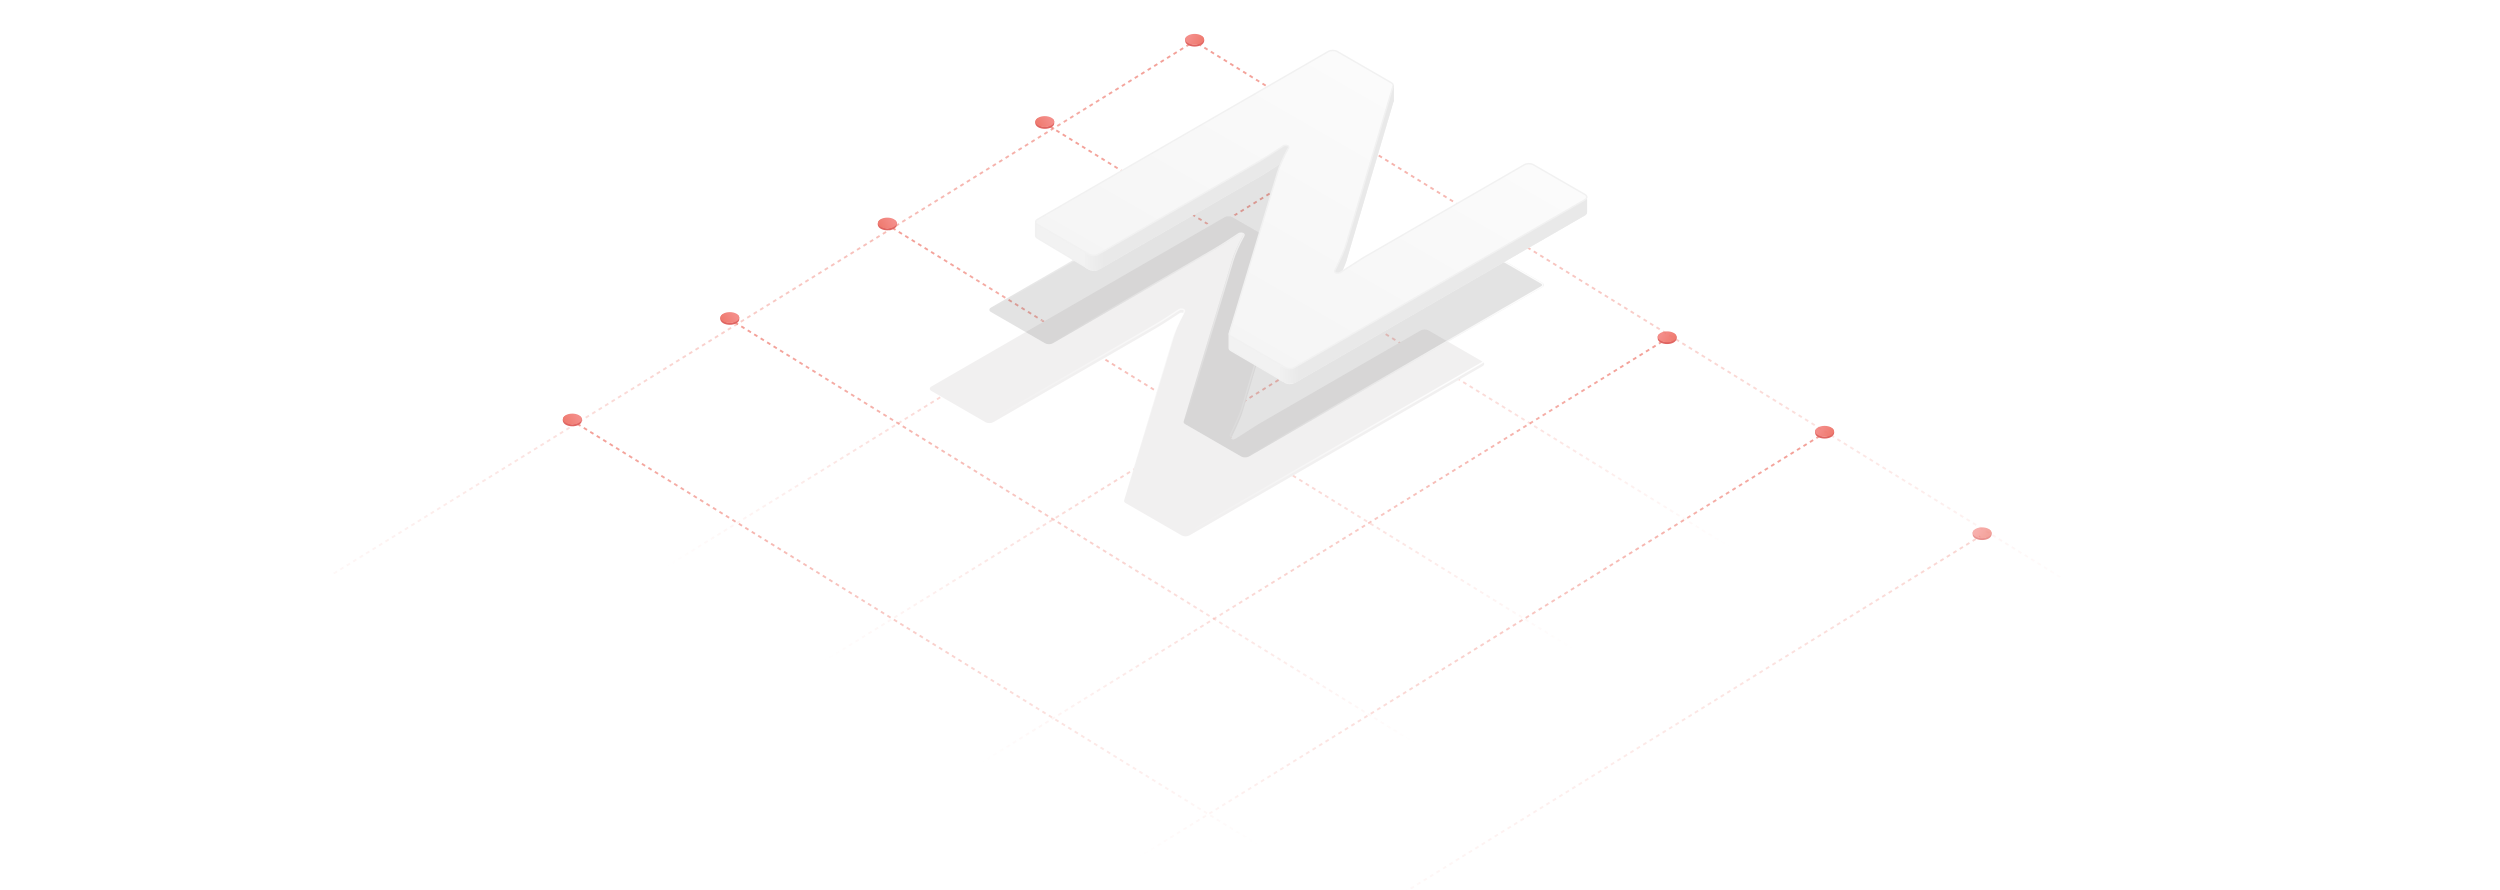 <svg xmlns="http://www.w3.org/2000/svg" fill="none" preserveAspectRatio="xMinYMin slice" viewBox="0 0 1264 450"><mask id="mask0" width="1264" height="450" x="0" y="0"
                                                                                                                      maskUnits="userSpaceOnUse"><rect width="1264" height="450" fill="#C4C4C4"/></mask><g mask="url(#mask0)"><g opacity=".7"><path fill="#DF6461" d="M1005.51 272.244C1003.65 273.315 1000.64 273.315 998.788 272.244C997.93 271.748 997.468 271.11 997.405 270.461C997.331 269.708 997.181 268.66 998.178 268.085C1000.03 267.014 1004.14 266.854 1006 267.925C1007.47 269.09 1007.36 271.173 1005.51 272.244ZM1000.04 269.09C998.882 269.761 998.882 270.849 1000.04 271.519C1001.21 272.19 1003.09 272.19 1004.25 271.519C1005.41 270.849 1005.41 269.761 1004.25 269.09C1003.09 268.42 1001.21 268.42 1000.04 269.09Z"/><path fill="url(#paint0_linear)" d="M1005.51 271.313C1003.65 272.384 1000.64 272.384 998.79 271.313C996.935 270.242 996.935 268.506 998.79 267.435C1000.64 266.364 1003.65 266.364 1005.51 267.435C1007.36 268.506 1007.36 270.242 1005.51 271.313Z"/></g><path stroke="url(#paint1_linear)" stroke-dasharray="1.92 1.92" stroke-width=".959" d="M407.656 440.363L842.566 171.361" opacity=".7"/><path fill="#DF6461" d="M846.252 173.153C844.397 174.224 841.389 174.224 839.534 173.153C838.676 172.657 838.214 172.019 838.151 171.37C838.077 170.617 837.928 169.569 838.924 168.994C840.778 167.923 844.889 167.763 846.744 168.834C848.212 170 848.106 172.082 846.252 173.153ZM840.789 170C839.628 170.67 839.628 171.758 840.789 172.428C841.951 173.099 843.835 173.099 844.997 172.428C846.158 171.758 846.158 170.67 844.997 170C843.835 169.329 841.951 169.329 840.789 170Z"/><path fill="url(#paint2_linear)" d="M846.253 172.222C844.398 173.293 841.391 173.293 839.536 172.222C837.681 171.151 837.681 169.415 839.536 168.344C841.391 167.273 844.398 167.273 846.253 168.344C848.108 169.415 848.108 171.151 846.253 172.222Z"/><path stroke="url(#paint3_linear)" stroke-dasharray="1.92 1.92" stroke-width=".959" d="M248.402 341.272L683.312 72.271" opacity=".7"/><path fill="#DF6461" d="M686.998 74.063C685.143 75.133 682.135 75.133 680.281 74.063C679.422 73.567 678.961 72.928 678.897 72.279C678.823 71.527 678.674 70.479 679.67 69.904C681.525 68.833 685.635 68.673 687.49 69.744C688.958 70.909 688.853 72.992 686.998 74.063ZM681.536 70.909C680.374 71.58 680.374 72.667 681.536 73.338C682.697 74.009 684.581 74.009 685.743 73.338C686.904 72.667 686.904 71.58 685.743 70.909C684.581 70.239 682.697 70.239 681.536 70.909Z"/><path fill="url(#paint4_linear)" d="M686.999 73.132C685.144 74.203 682.137 74.203 680.282 73.132C678.427 72.061 678.427 70.325 680.282 69.254C682.137 68.183 685.144 68.183 686.999 69.254C688.854 70.325 688.854 72.061 686.999 73.132Z"/><path stroke="url(#paint5_linear)" stroke-dasharray="1.92 1.92" stroke-width=".959" d="M487.281 488.139L922.191 219.137" opacity=".7"/><path stroke="url(#paint6_linear)" stroke-dasharray="1.92 1.92" stroke-width=".959" d="M566.281 540.139L1001.19 271.137" opacity=".3"/><path fill="#DF6461" d="M925.877 220.929C924.022 222 921.014 222 919.159 220.929C918.301 220.433 917.839 219.795 917.776 219.146C917.702 218.393 917.553 217.345 918.549 216.77C920.403 215.699 924.514 215.539 926.369 216.61C927.837 217.776 927.731 219.858 925.877 220.929ZM920.414 217.776C919.253 218.446 919.253 219.534 920.414 220.204C921.576 220.875 923.46 220.875 924.622 220.204C925.783 219.534 925.783 218.446 924.622 217.776C923.46 217.105 921.576 217.105 920.414 217.776Z"/><path fill="url(#paint7_linear)" d="M925.878 219.998C924.023 221.069 921.016 221.069 919.161 219.998C917.306 218.927 917.306 217.191 919.161 216.12C921.016 215.049 924.023 215.049 925.878 216.12C927.733 217.191 927.733 218.927 925.878 219.998Z"/><path stroke="url(#paint8_linear)" stroke-dasharray="1.92 1.92" stroke-width=".959" d="M328.031 389.048L762.941 120.047" opacity=".7"/><path fill="#DF6461" d="M766.627 121.838C764.772 122.909 761.764 122.909 759.909 121.838C759.051 121.343 758.589 120.704 758.526 120.055C758.452 119.303 758.303 118.255 759.299 117.68C761.153 116.609 765.264 116.449 767.119 117.52C768.587 118.685 768.481 120.768 766.627 121.838ZM761.164 118.685C760.003 119.356 760.003 120.443 761.164 121.114C762.326 121.785 764.21 121.785 765.372 121.114C766.533 120.443 766.533 119.356 765.372 118.685C764.21 118.015 762.326 118.015 761.164 118.685Z"/><path fill="url(#paint9_linear)" d="M766.628 120.908C764.773 121.978 761.766 121.978 759.911 120.908C758.056 119.837 758.056 118.101 759.911 117.03C761.766 115.959 764.773 115.959 766.628 117.03C768.483 118.101 768.483 119.837 766.628 120.908Z"/><path stroke="url(#paint10_linear)" stroke-dasharray="1.92 1.92" stroke-width=".959" d="M168.777 289.958L603.687 20.956" opacity=".7"/><path fill="#DF6461" d="M607.373 22.748C605.518 23.819 602.51 23.819 600.656 22.748C599.797 22.252 599.336 21.613 599.272 20.965C599.198 20.212 599.049 19.164 600.045 18.589C601.9 17.518 606.01 17.358 607.865 18.429C609.333 19.594 609.228 21.677 607.373 22.748ZM601.911 19.594C600.749 20.265 600.749 21.352 601.911 22.023C603.072 22.694 604.956 22.694 606.118 22.023C607.279 21.352 607.279 20.265 606.118 19.594C604.956 18.924 603.072 18.924 601.911 19.594Z"/><path fill="url(#paint11_linear)" d="M607.374 21.817C605.519 22.887 602.512 22.887 600.657 21.817C598.802 20.746 598.802 19.01 600.657 17.939C602.512 16.868 605.519 16.868 607.374 17.939C609.229 19.01 609.229 20.746 607.374 21.817Z"/><path stroke="url(#paint12_linear)" stroke-dasharray="1.92 1.92" stroke-width=".959" d="M724.609 481.945L289.7 212.944" opacity=".7"/><path fill="#DF6461" d="M286.014 214.735C287.869 215.806 290.876 215.806 292.731 214.735C293.59 214.24 294.051 213.601 294.115 212.952C294.188 212.2 294.338 211.152 293.342 210.577C291.487 209.506 287.376 209.346 285.521 210.417C284.053 211.582 284.159 213.665 286.014 214.735ZM291.476 211.582C292.638 212.253 292.638 213.34 291.476 214.011C290.314 214.682 288.431 214.682 287.269 214.011C286.107 213.34 286.107 212.253 287.269 211.582C288.431 210.911 290.314 210.911 291.476 211.582Z"/><path fill="url(#paint13_linear)" d="M286.013 213.804C287.867 214.875 290.875 214.875 292.73 213.804C294.585 212.734 294.585 210.998 292.73 209.927C290.875 208.856 287.867 208.856 286.013 209.927C284.158 210.998 284.158 212.734 286.013 213.804Z"/><path stroke="url(#paint14_linear)" stroke-dasharray="1.92 1.92" stroke-width=".959" d="M883.863 382.855L448.954 113.854" opacity=".7"/><path fill="#DF6461" d="M445.268 115.645C447.123 116.716 450.13 116.716 451.985 115.645C452.844 115.149 453.305 114.511 453.369 113.862C453.442 113.109 453.592 112.061 452.596 111.486C450.741 110.416 446.63 110.255 444.775 111.326C443.307 112.492 443.413 114.574 445.268 115.645ZM450.73 112.492C451.892 113.163 451.892 114.25 450.73 114.921C449.568 115.591 447.685 115.591 446.523 114.921C445.361 114.25 445.361 113.163 446.523 112.492C447.685 111.821 449.568 111.821 450.73 112.492Z"/><path fill="url(#paint15_linear)" d="M445.263 114.714C447.117 115.785 450.125 115.785 451.98 114.714C453.835 113.643 453.835 111.907 451.98 110.836C450.125 109.766 447.117 109.766 445.263 110.836C443.408 111.907 443.408 113.643 445.263 114.714Z"/><path stroke="url(#paint16_linear)" stroke-dasharray="1.92 1.92" stroke-width=".959" d="M804.234 430.631L369.325 161.629" opacity=".7"/><path fill="#DF6461" d="M365.639 163.421C367.494 164.492 370.501 164.492 372.356 163.421C373.215 162.925 373.676 162.287 373.74 161.638C373.813 160.885 373.963 159.837 372.967 159.262C371.112 158.191 367.001 158.031 365.146 159.102C363.678 160.268 363.784 162.35 365.639 163.421ZM371.101 160.268C372.263 160.938 372.263 162.026 371.101 162.696C369.939 163.367 368.056 163.367 366.894 162.696C365.732 162.026 365.732 160.938 366.894 160.268C368.056 159.597 369.939 159.597 371.101 160.268Z"/><path fill="url(#paint17_linear)" d="M365.638 162.49C367.492 163.561 370.5 163.561 372.355 162.49C374.21 161.419 374.21 159.683 372.355 158.612C370.5 157.541 367.492 157.541 365.638 158.612C363.783 159.683 363.783 161.419 365.638 162.49Z"/><path stroke="url(#paint18_linear)" stroke-dasharray="1.92 1.92" stroke-width=".959" d="M963.488 331.54L528.579 62.539" opacity=".7"/><path fill="#DF6461" d="M524.893 64.33C526.748 65.401 529.755 65.401 531.61 64.33C532.469 63.834 532.93 63.196 532.994 62.547C533.067 61.794 533.217 60.746 532.221 60.172C530.366 59.101 526.255 58.941 524.4 60.011C522.932 61.177 523.038 63.259 524.893 64.33ZM530.355 61.177C531.517 61.848 531.517 62.935 530.355 63.606C529.193 64.276 527.31 64.276 526.148 63.606C524.986 62.935 524.986 61.848 526.148 61.177C527.31 60.506 529.193 60.506 530.355 61.177Z"/><path fill="url(#paint19_linear)" d="M524.891 63.399C526.746 64.47 529.754 64.47 531.609 63.399C533.463 62.328 533.463 60.592 531.609 59.521C529.754 58.451 526.746 58.451 524.891 59.521C523.037 60.592 523.037 62.328 524.891 63.399Z"/><path stroke="url(#paint20_linear)" stroke-dasharray="1.92 1.92" stroke-width=".959" d="M1041.63 291.727L606.723 22.726" opacity=".7"/><g filter="url(#filter0_i)"><path fill="#F1F0F0" d="M619.177 108.309C620.257 107.685 622.009 107.685 623.089 108.309L651.399 124.652C652.034 125.019 652.321 125.54 652.17 126.051L628.232 206.814C627.516 209.209 625.624 213.563 622.555 219.874C622.384 220.226 622.749 220.59 623.363 220.678C623.765 220.736 624.19 220.662 624.468 220.484L636.218 212.961L718.336 165.554C719.417 164.93 721.169 164.93 722.249 165.554L749.615 181.352C750.695 181.976 750.695 182.987 749.615 183.611L601.349 269.204C600.269 269.828 598.517 269.828 597.437 269.204L569.129 252.862C568.493 252.495 568.206 251.972 568.359 251.461L592.738 170.187C593.871 166.427 595.749 162.158 598.373 157.38C598.564 157.034 598.21 156.666 597.6 156.578C597.203 156.52 596.783 156.597 596.514 156.775C590.829 160.545 586.76 163.137 584.308 164.552L502.189 211.959C501.109 212.583 499.357 212.583 498.277 211.959L470.911 196.161C469.83 195.537 469.83 194.526 470.911 193.902L619.177 108.309Z"/></g><path stroke="url(#paint21_linear)" stroke-opacity=".9" stroke-width=".753" d="M619.503 108.497C620.403 107.977 621.863 107.977 622.763 108.497L651.073 124.84C651.602 125.146 651.842 125.58 651.716 126.006L627.777 206.768C627.777 206.769 627.777 206.769 627.777 206.769C627.066 209.149 625.18 213.49 622.111 219.802C621.87 220.298 622.385 220.812 623.251 220.937C623.819 221.019 624.418 220.913 624.81 220.662L636.552 213.144L718.662 165.742C719.563 165.222 721.023 165.222 721.923 165.742L749.289 181.54C750.189 182.06 750.189 182.903 749.289 183.422L601.023 269.016C600.123 269.536 598.663 269.536 597.763 269.016L569.455 252.674C568.925 252.368 568.686 251.932 568.814 251.506L593.192 170.233C594.321 166.487 596.193 162.23 598.813 157.46C599.083 156.969 598.582 156.445 597.712 156.319C597.146 156.238 596.549 156.347 596.167 156.6C590.481 160.37 586.421 162.956 583.982 164.364L501.863 211.771C500.963 212.291 499.503 212.291 498.603 211.771L471.237 195.973C470.337 195.453 470.337 194.61 471.237 194.091L619.503 108.497Z"/><g filter="url(#filter1_f)"><path fill="#000" fill-opacity=".11" d="M649.294 69.909C650.374 69.285 652.126 69.285 653.206 69.909L681.517 86.252C682.151 86.619 682.439 87.14 682.287 87.651L658.349 168.414C657.633 170.809 655.741 175.163 652.672 181.474C652.501 181.826 652.867 182.19 653.48 182.278C653.882 182.337 654.307 182.262 654.585 182.084L666.335 174.561L748.454 127.154C749.534 126.53 751.286 126.53 752.366 127.154L779.732 142.952C780.813 143.576 780.813 144.587 779.732 145.211L631.467 230.805C630.386 231.428 628.634 231.428 627.554 230.805L599.246 214.462C598.61 214.095 598.323 213.572 598.476 213.061L622.855 131.787C623.988 128.027 625.867 123.758 628.491 118.98C628.681 118.634 628.327 118.266 627.717 118.178C627.32 118.12 626.9 118.197 626.632 118.375C620.946 122.145 616.877 124.737 614.426 126.152L532.307 173.56C531.226 174.183 529.475 174.183 528.394 173.56L501.028 157.761C499.948 157.137 499.948 156.126 501.028 155.502L649.294 69.909Z"/><path stroke="url(#paint22_linear)" stroke-opacity=".9" stroke-width=".753" d="M649.62 70.097C650.52 69.577 651.98 69.577 652.88 70.097L681.191 86.44C681.719 86.746 681.959 87.18 681.833 87.606L657.894 168.369C657.894 168.369 657.894 168.369 657.894 168.369C657.183 170.749 655.298 175.09 652.228 181.402C651.987 181.898 652.502 182.412 653.368 182.537C653.936 182.619 654.536 182.513 654.927 182.262L666.669 174.744L748.78 127.342C749.68 126.822 751.14 126.822 752.04 127.342L779.406 143.14C780.307 143.66 780.307 144.503 779.406 145.023L631.14 230.616C630.24 231.136 628.78 231.136 627.88 230.616L599.572 214.274C599.042 213.968 598.803 213.532 598.931 213.106L623.31 131.833C624.438 128.087 626.31 123.83 628.93 119.061C629.2 118.569 628.699 118.045 627.829 117.919C627.263 117.838 626.666 117.947 626.284 118.2C620.598 121.97 616.538 124.556 614.099 125.964L531.981 173.371C531.08 173.891 529.621 173.891 528.72 173.371L501.354 157.573C500.454 157.053 500.454 156.21 501.354 155.691L649.62 70.097Z"/></g><path fill="#F2F2F2" stroke="#F1F1F1" stroke-width=".753" d="M645.896 94.938L645.894 94.942L621.564 168.773C621.527 168.888 621.508 169.004 621.508 169.121V175.954C621.508 176.443 621.841 176.913 622.435 177.261L649.817 193.323C651.074 194.06 653.132 194.065 654.4 193.333L801.099 108.644C801.705 108.294 802.045 107.82 802.045 107.326L802.045 100.838C802.045 100.192 801.465 99.592 800.513 99.252L775.237 90.242C773.963 89.788 772.317 89.898 771.259 90.509L689.255 137.85L677.514 145.368C677.122 145.619 676.522 145.724 675.954 145.642C675.088 145.517 674.573 145.004 674.814 144.508C677.884 138.196 679.769 133.855 680.48 131.474L645.896 94.938ZM645.896 94.938C647.024 91.193 648.897 86.936 651.516 82.166C651.786 81.675 651.285 81.15 650.415 81.025C649.849 80.943 649.252 81.053 648.87 81.306C643.184 85.076 639.125 87.662 636.686 89.07L555.266 136.073C553.989 136.81 551.914 136.799 550.661 136.049L524.53 120.413C523.949 120.066 523.625 119.602 523.625 119.119L523.625 113.006C523.625 112.486 524.002 111.989 524.665 111.636L672.071 33.186C673.143 32.615 674.746 32.531 675.98 32.98L704.388 43.326L704.388 50.528C704.388 50.633 704.373 50.738 704.342 50.842L704.796 50.886L704.342 50.842L680.48 131.474L645.896 94.938Z"/><path fill="#E9E9E9" stroke="#E9E9E9" stroke-width=".753" d="M645.896 94.938L645.894 94.942L622.058 167.277C621.773 168.141 622.574 169.002 623.978 169.343L650.015 175.656C651.555 176.03 652.557 176.901 652.557 177.865V192.469C652.557 193.18 654.047 193.537 654.919 193.034L801.099 108.644C801.705 108.294 802.045 107.82 802.045 107.326L802.045 100.838C802.045 100.192 801.465 99.592 800.513 99.252L775.237 90.242C773.963 89.788 772.317 89.898 771.259 90.509L689.255 137.85L677.514 145.368C677.122 145.619 676.522 145.724 675.954 145.642C675.088 145.517 674.573 145.004 674.814 144.508C677.884 138.196 679.769 133.855 680.48 131.474L645.896 94.938ZM645.896 94.938C647.024 91.193 648.897 86.936 651.516 82.166C651.786 81.675 651.285 81.15 650.415 81.025C649.849 80.943 649.252 81.053 648.87 81.306C643.184 85.076 639.125 87.662 636.686 89.07L555.759 135.789C554.888 136.292 553.398 135.935 553.398 135.224L553.398 125.228C553.398 124.447 552.738 123.715 551.63 123.267L527.179 113.373C525.492 112.69 525.329 111.283 526.843 110.477L672.071 33.186C673.143 32.615 674.746 32.531 675.98 32.98L704.388 43.326L704.388 50.528C704.388 50.633 704.373 50.738 704.342 50.842L704.796 50.886L704.342 50.842L680.48 131.474L645.896 94.938Z"/><path fill="url(#paint23_linear)" d="M558.617 127.166L558.551 134.511C558.551 134.511 555.163 136.92 553.28 136.92C550.46 136.92 548.306 134.907 548.306 134.907L548.306 127.556C548.306 127.556 550.207 129.114 553.461 128.997C556.451 128.89 558.617 127.166 558.617 127.166Z"/><path fill="url(#paint24_linear)" d="M657.254 184.391L657.254 192.156C657.254 192.156 654.73 193.88 652.018 193.88C649.726 193.88 646.943 192.131 646.943 192.131L646.943 184.78C646.943 184.78 648.844 186.338 652.098 186.221C655.088 186.115 657.254 184.391 657.254 184.391Z"/><path fill="url(#paint25_linear)" stroke="#F1F1F1" stroke-width=".753" d="M671.554 26.049C672.814 25.322 674.858 25.322 676.118 26.049L703.439 41.822C704.18 42.249 704.515 42.858 704.338 43.454L680.48 123.945C680.48 123.945 680.48 123.945 680.48 123.945C679.769 126.325 677.884 130.666 674.814 136.979C674.573 137.474 675.088 137.988 675.954 138.113C676.522 138.195 677.122 138.089 677.513 137.838L689.255 130.32L770.714 83.294C771.974 82.567 774.018 82.567 775.278 83.294L801.34 98.34C802.601 99.068 802.601 100.248 801.34 100.975L654.379 185.816C653.118 186.544 651.074 186.544 649.814 185.816L622.496 170.046C621.754 169.617 621.419 169.007 621.598 168.41L645.895 87.409C647.024 83.663 648.896 79.406 651.516 74.637C651.786 74.145 651.285 73.621 650.415 73.496C649.849 73.414 649.252 73.523 648.87 73.777C643.184 77.546 639.124 80.132 636.685 81.54L555.219 128.571C553.958 129.299 551.915 129.299 550.654 128.571L524.592 113.526C523.332 112.798 523.332 111.618 524.592 110.89L671.554 26.049Z"/></g><defs><filter id="filter0_i" width="280.325" height="163.337" x="470.102" y="107.841" color-interpolation-filters="sRGB" filterUnits="userSpaceOnUse"><feFlood flood-opacity="0" result="BackgroundImageFix"/><feBlend in="SourceGraphic" in2="BackgroundImageFix" mode="normal" result="shape"/><feColorMatrix in="SourceAlpha" result="hardAlpha" type="matrix" values="0 0 0 0 0 0 0 0 0 0 0 0 0 0 0 0 0 0 127 0"/><feOffset dy="1.506"/><feGaussianBlur stdDeviation="1.882"/><feComposite in2="hardAlpha" k2="-1" k3="1" operator="arithmetic"/><feColorMatrix type="matrix" values="0 0 0 0 0.281 0 0 0 0 0.354 0 0 0 0 0.496 0 0 0 0.09 0"/><feBlend in2="shape" mode="normal" result="effect1_innerShadow"/></filter><filter id="filter1_f" width="317.972" height="199.479" x="481.395" y="50.617" color-interpolation-filters="sRGB" filterUnits="userSpaceOnUse"><feFlood flood-opacity="0" result="BackgroundImageFix"/><feBlend in="SourceGraphic" in2="BackgroundImageFix" mode="normal" result="shape"/><feGaussianBlur result="effect1_foregroundBlur" stdDeviation="9.412"/></filter><linearGradient id="paint0_linear" x1="1000.68" x2="1007" y1="266.55" y2="270.805" gradientUnits="userSpaceOnUse"><stop stop-color="#F48D89"/><stop offset="1" stop-color="#EE786C"/></linearGradient><linearGradient id="paint1_linear" x1="505.051" x2="574.62" y1="387.86" y2="117" gradientUnits="userSpaceOnUse"><stop stop-color="#EE786C" stop-opacity="0"/><stop offset="1" stop-color="#EE786C"/></linearGradient><linearGradient id="paint2_linear" x1="841.426" x2="847.748" y1="167.459" y2="171.714" gradientUnits="userSpaceOnUse"><stop stop-color="#F48D89"/><stop offset="1" stop-color="#EE786C"/></linearGradient><linearGradient id="paint3_linear" x1="345.797" x2="415.366" y1="288.77" y2="17.91" gradientUnits="userSpaceOnUse"><stop stop-color="#EE786C" stop-opacity="0"/><stop offset="1" stop-color="#EE786C"/></linearGradient><linearGradient id="paint4_linear" x1="682.172" x2="688.494" y1="68.369" y2="72.624" gradientUnits="userSpaceOnUse"><stop stop-color="#F48D89"/><stop offset="1" stop-color="#EE786C"/></linearGradient><linearGradient id="paint5_linear" x1="584.676" x2="654.245" y1="435.636" y2="164.776" gradientUnits="userSpaceOnUse"><stop stop-color="#EE786C" stop-opacity="0"/><stop offset="1" stop-color="#EE786C"/></linearGradient><linearGradient id="paint6_linear" x1="663.676" x2="733.245" y1="487.636" y2="216.776" gradientUnits="userSpaceOnUse"><stop stop-color="#EE786C" stop-opacity="0"/><stop offset="1" stop-color="#EE786C"/></linearGradient><linearGradient id="paint7_linear" x1="921.051" x2="927.373" y1="215.235" y2="219.49" gradientUnits="userSpaceOnUse"><stop stop-color="#F48D89"/><stop offset="1" stop-color="#EE786C"/></linearGradient><linearGradient id="paint8_linear" x1="425.426" x2="494.995" y1="336.546" y2="65.685" gradientUnits="userSpaceOnUse"><stop stop-color="#EE786C" stop-opacity="0"/><stop offset="1" stop-color="#EE786C"/></linearGradient><linearGradient id="paint9_linear" x1="761.801" x2="768.123" y1="116.145" y2="120.4" gradientUnits="userSpaceOnUse"><stop stop-color="#F48D89"/><stop offset="1" stop-color="#EE786C"/></linearGradient><linearGradient id="paint10_linear" x1="131.692" x2="240.028" y1="311.331" y2="-67.706" gradientUnits="userSpaceOnUse"><stop stop-color="#EE786C" stop-opacity="0"/><stop offset="1" stop-color="#EE786C"/></linearGradient><linearGradient id="paint11_linear" x1="602.547" x2="608.869" y1="17.054" y2="21.309" gradientUnits="userSpaceOnUse"><stop stop-color="#F48D89"/><stop offset="1" stop-color="#EE786C"/></linearGradient><linearGradient id="paint12_linear" x1="627.214" x2="557.646" y1="429.443" y2="158.582" gradientUnits="userSpaceOnUse"><stop stop-color="#EE786C" stop-opacity="0"/><stop offset="1" stop-color="#EE786C"/></linearGradient><linearGradient id="paint13_linear" x1="290.84" x2="284.518" y1="209.042" y2="213.297" gradientUnits="userSpaceOnUse"><stop stop-color="#F48D89"/><stop offset="1" stop-color="#EE786C"/></linearGradient><linearGradient id="paint14_linear" x1="786.468" x2="716.899" y1="330.352" y2="59.492" gradientUnits="userSpaceOnUse"><stop stop-color="#EE786C" stop-opacity="0"/><stop offset="1" stop-color="#EE786C"/></linearGradient><linearGradient id="paint15_linear" x1="450.09" x2="443.768" y1="109.952" y2="114.207" gradientUnits="userSpaceOnUse"><stop stop-color="#F48D89"/><stop offset="1" stop-color="#EE786C"/></linearGradient><linearGradient id="paint16_linear" x1="706.839" x2="637.271" y1="378.128" y2="107.268" gradientUnits="userSpaceOnUse"><stop stop-color="#EE786C" stop-opacity="0"/><stop offset="1" stop-color="#EE786C"/></linearGradient><linearGradient id="paint17_linear" x1="370.465" x2="364.143" y1="157.727" y2="161.982" gradientUnits="userSpaceOnUse"><stop stop-color="#F48D89"/><stop offset="1" stop-color="#EE786C"/></linearGradient><linearGradient id="paint18_linear" x1="866.093" x2="796.524" y1="279.038" y2="8.177" gradientUnits="userSpaceOnUse"><stop stop-color="#EE786C" stop-opacity="0"/><stop offset="1" stop-color="#EE786C"/></linearGradient><linearGradient id="paint19_linear" x1="529.719" x2="523.397" y1="58.637" y2="62.892" gradientUnits="userSpaceOnUse"><stop stop-color="#F48D89"/><stop offset="1" stop-color="#EE786C"/></linearGradient><linearGradient id="paint20_linear" x1="1048.72" x2="951.723" y1="302.041" y2="-55.907" gradientUnits="userSpaceOnUse"><stop stop-color="#EE786C" stop-opacity="0"/><stop offset="1" stop-color="#EE786C"/></linearGradient><linearGradient id="paint21_linear" x1="686.352" x2="610.273" y1="144.83" y2="276.615" gradientUnits="userSpaceOnUse"><stop offset=".089" stop-color="#fff"/><stop offset="1" stop-color="#fff" stop-opacity="0"/></linearGradient><linearGradient id="paint22_linear" x1="716.469" x2="640.39" y1="106.43" y2="238.215" gradientUnits="userSpaceOnUse"><stop offset=".089" stop-color="#fff"/><stop offset="1" stop-color="#fff" stop-opacity="0"/></linearGradient><linearGradient id="paint23_linear" x1="558.618" x2="548.309" y1="139.613" y2="140.036" gradientUnits="userSpaceOnUse"><stop stop-color="#E9E9E9"/><stop offset="1" stop-color="#F1F1F1"/></linearGradient><linearGradient id="paint24_linear" x1="657.255" x2="646.945" y1="196.837" y2="197.26" gradientUnits="userSpaceOnUse"><stop stop-color="#E9E9E9"/><stop offset="1" stop-color="#F1F1F1"/></linearGradient><linearGradient id="paint25_linear" x1="739.055" x2="659.577" y1="62.007" y2="199.679" gradientUnits="userSpaceOnUse"><stop stop-color="#FBFBFB"/><stop offset="1" stop-color="#F5F5F5"/></linearGradient></defs></svg>
